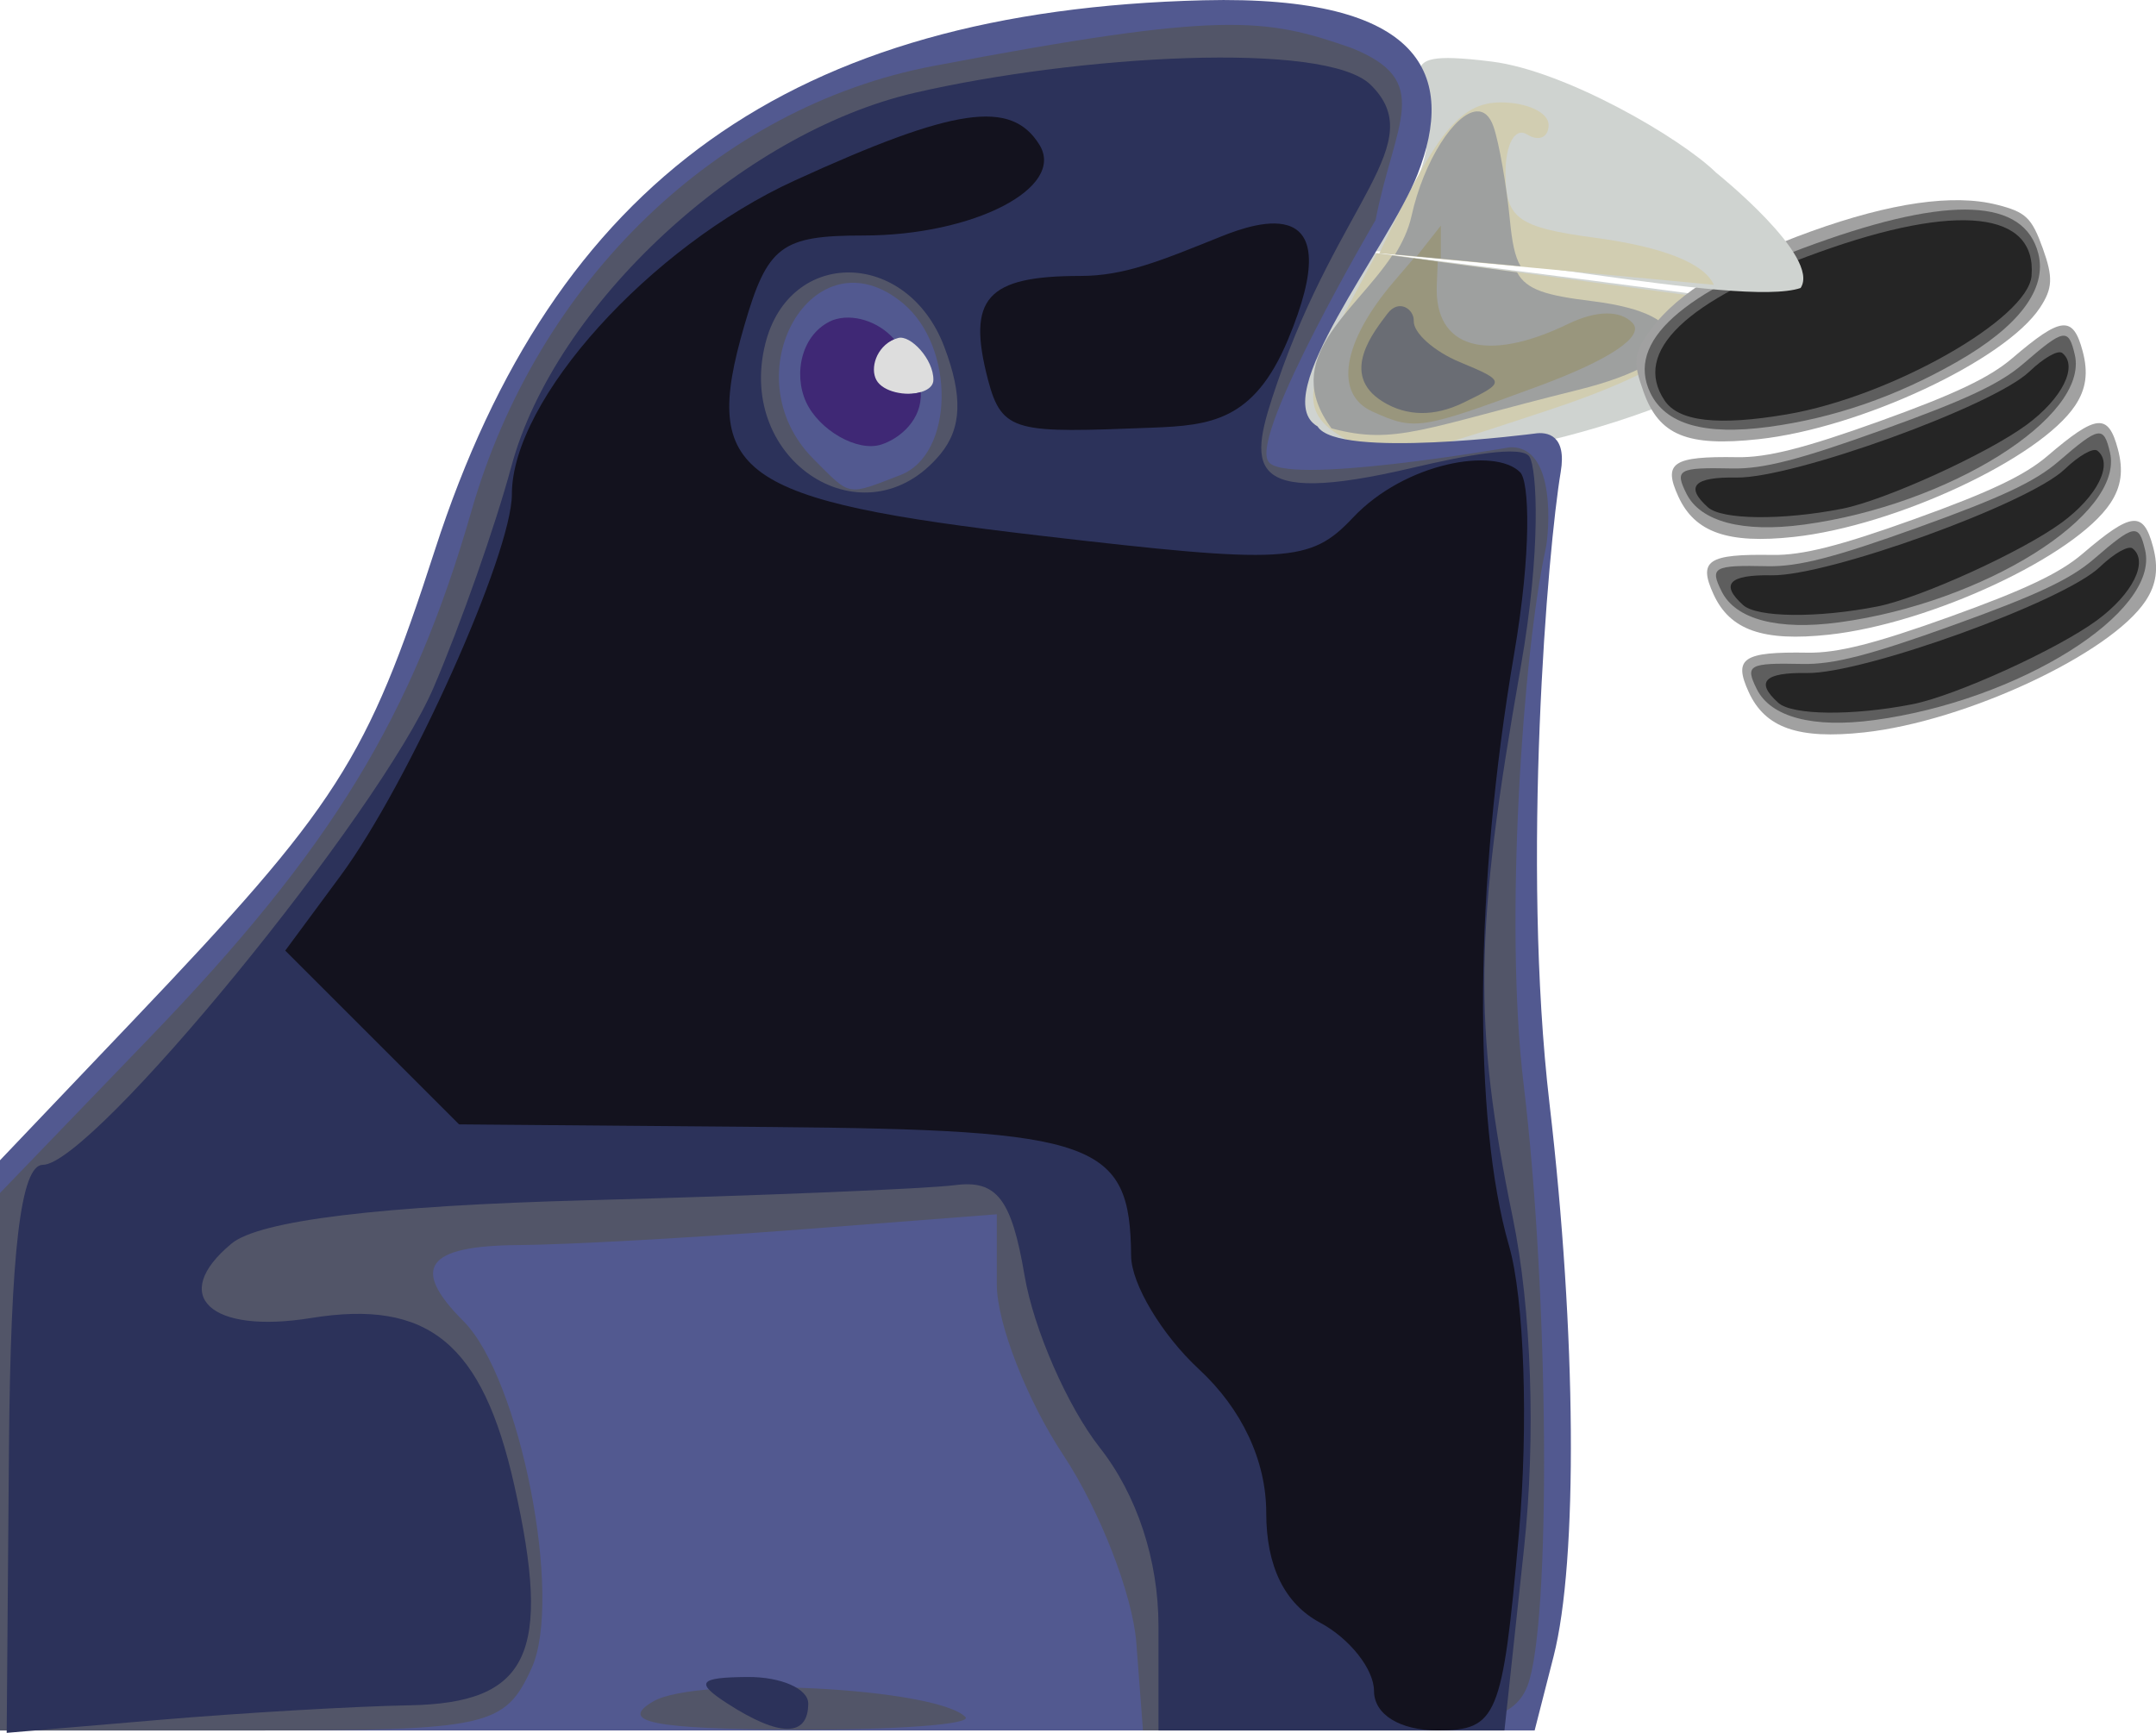 <?xml version="1.0" encoding="UTF-8" standalone="no"?>
<!-- Created with Inkscape (http://www.inkscape.org/) -->

<svg
   xmlns:dc="http://purl.org/dc/elements/1.1/"
   xmlns:cc="http://creativecommons.org/ns#"
   xmlns:rdf="http://www.w3.org/1999/02/22-rdf-syntax-ns#"
   xmlns:svg="http://www.w3.org/2000/svg"
   xmlns="http://www.w3.org/2000/svg"
   xmlns:sodipodi="http://sodipodi.sourceforge.net/DTD/sodipodi-0.dtd"
   xmlns:inkscape="http://www.inkscape.org/namespaces/inkscape"
   width="56.462mm"
   height="45.391mm"
   viewBox="0 0 200.063 160.834"
   id="svg15563"
   version="1.1"
   inkscape:version="0.91 r13725"
   sodipodi:docname="bowerbird.svg">
  <defs
     id="defs15565" />
  <sodipodi:namedview
     id="base"
     pagecolor="#ffffff"
     bordercolor="#666666"
     borderopacity="1.0"
     inkscape:pageopacity="0.0"
     inkscape:pageshadow="2"
     inkscape:zoom="0.9899495"
     inkscape:cx="-445.47512"
     inkscape:cy="49.425533"
     inkscape:document-units="px"
     inkscape:current-layer="layer1"
     showgrid="false"
     inkscape:window-width="1920"
     inkscape:window-height="982"
     inkscape:window-x="0"
     inkscape:window-y="25"
     inkscape:window-maximized="1"
     fit-margin-top="0"
     fit-margin-left="0"
     fit-margin-right="0"
     fit-margin-bottom="0" />
  <g
     inkscape:label="Layer 1"
     inkscape:groupmode="layer"
     id="layer1"
     transform="translate(-268.54,-414.802)">
    <g
       id="g15309"
       transform="matrix(1.998,0.08,-0.08,1.998,-592.953,-114.867)">
      <path
         inkscape:connector-curvature="0"
         id="path15047-3"
         d="m 504.774,256.574 c -0.497,0.539 -0.952,0.996 -1.199,1.201 -1.663,1.38 -2.359,5.727 -0.758,7.328 2.666,2.666 13.961,-0.214 19.904,-3.904 0,0 2.58,-1.092 2.897,-2.745 -8.426,-0.851 -20.844,-1.88 -20.844,-1.88 z"
         style="fill:#cfd3d0"
         sodipodi:nodetypes="cssccc" />
      <path
         inkscape:connector-curvature="0"
         id="path15045-6"
         d="m 505.393,256.625 c -2.705,5.558 -3.655,7.202 -1.484,8.467 2.358,1.373 3.483,0.836 9.699,-1.49 5.54,-2.073 7.991,-4.039 7.277,-5.514 l -15.492,-1.463 z"
         style="fill:#d1cdb1" />
      <path
         inkscape:connector-curvature="0"
         id="path15043-1"
         d="m 506.114,256.703 c -1.68,2.765 -5.039,4.971 -2.492,8.131 2.99,0.673 4.241,-0.172 11.365,-2.244 5.489,-1.597 5.424,-3.731 0.5,-4.139 -2.127,-0.176 -3.074,-0.388 -3.551,-1.199 l -5.822,-0.549 z"
         style="fill:#9ea09f" />
      <path
         inkscape:connector-curvature="0"
         id="path15041-06"
         d="m 507.116,256.797 -0.879,1.117 c -2.279,2.897 -2.579,5.326 -0.75,6.064 2.008,0.81 2.231,0.767 7.662,-1.49 3.232,-1.343 4.829,-2.507 4.242,-3.094 -0.586,-0.586 -1.709,-0.529 -2.982,0.152 -3.72,1.991 -6.172,1.38 -6.172,-1.541 l 0,-1.102 -1.121,-0.107 z"
         style="fill:#99967d" />
      <path
         style="fill:#6a6d74"
         d="m 505.96,263.506 c -2.123,-1.188 -0.519,-3.276 0.041,-4.095 0.499,-0.729 1.235,-0.258 1.235,0.293 0,0.55 0.996,1.369 2.213,1.819 2.17,0.803 2.175,0.839 0.224,1.883 -1.305,0.699 -2.581,0.733 -3.713,0.1 z"
         id="path15039-3"
         inkscape:connector-curvature="0"
         sodipodi:nodetypes="csssscc" />
    </g>
    <g
       id="g15527"
       transform="matrix(0.756,-0.272,0.272,0.756,208.234,220.42)">
      <path
         style="fill:#a1a1a1"
         d="m 162.659,405.561 c -7.425,-1.796 -10.575,-4.35 -10.961,-8.885 -0.366,-4.307 0.951,-4.638 7.935,-1.993 3.225,1.222 7.663,1.658 16.876,1.658 9.212,0 13.651,-0.436 16.876,-1.658 6.983,-2.645 8.301,-2.314 7.935,1.993 -0.217,2.553 -1.1,4.237 -2.936,5.602 -5.882,4.372 -24.246,6.06 -35.724,3.283 z m 0,-12 c -7.425,-1.796 -10.575,-4.35 -10.961,-8.885 -0.366,-4.307 0.951,-4.638 7.935,-1.993 3.225,1.222 7.663,1.658 16.876,1.658 9.212,0 13.651,-0.436 16.876,-1.658 6.983,-2.645 8.301,-2.314 7.935,1.993 -0.217,2.553 -1.1,4.237 -2.936,5.602 -5.882,4.372 -24.246,6.06 -35.724,3.283 z m 0,-12 c -7.425,-1.796 -10.575,-4.35 -10.961,-8.885 -0.366,-4.307 0.951,-4.638 7.935,-1.993 3.225,1.222 7.663,1.658 16.876,1.658 9.212,0 13.651,-0.436 16.876,-1.658 6.983,-2.645 8.301,-2.314 7.935,1.993 -0.217,2.553 -1.1,4.237 -2.936,5.602 -5.882,4.372 -24.246,6.06 -35.724,3.283 z m 0,-12 c -8.044,-1.946 -10.65,-4.296 -10.65,-9.604 0,-3.804 0.414,-4.631 3.287,-6.567 4.296,-2.895 11.439,-4.365 21.213,-4.365 9.775,0 16.917,1.47 21.213,4.365 2.873,1.936 3.287,2.763 3.287,6.567 0,3.534 -0.494,4.721 -2.626,6.313 -5.865,4.379 -24.234,6.071 -35.724,3.291 z"
         id="path15519"
         inkscape:connector-curvature="0" />
      <path
         style="fill:#5e5e5e"
         d="m 164.233,404.617 c -6.957,-1.494 -11.112,-4.353 -11.54,-7.941 -0.372,-3.115 0.142,-3.198 5.941,-0.968 3.323,1.278 7.624,1.683 17.876,1.683 10.252,0 14.553,-0.405 17.876,-1.683 5.814,-2.236 6.311,-2.15 5.941,1.035 -0.854,7.331 -19.59,11.418 -36.093,7.874 z m 0,-12 c -6.957,-1.494 -11.112,-4.353 -11.54,-7.941 -0.372,-3.115 0.142,-3.198 5.941,-0.968 3.323,1.278 7.624,1.683 17.876,1.683 10.252,0 14.553,-0.405 17.876,-1.683 5.814,-2.236 6.311,-2.15 5.941,1.035 -0.854,7.331 -19.59,11.418 -36.093,7.874 z m 0,-12 c -6.957,-1.494 -11.112,-4.353 -11.54,-7.941 -0.372,-3.115 0.142,-3.198 5.941,-0.968 3.323,1.278 7.624,1.683 17.876,1.683 10.252,0 14.553,-0.405 17.876,-1.683 5.814,-2.236 6.311,-2.15 5.941,1.035 -0.854,7.331 -19.59,11.418 -36.093,7.874 z m 0,-12 c -7.326,-1.573 -11.127,-4.326 -11.53,-8.349 -0.648,-6.472 7.343,-9.743 23.807,-9.743 16.53,0 24.448,3.263 23.807,9.81 -0.41,4.184 -4.969,7.165 -13.132,8.587 -7.97,1.388 -15.538,1.288 -22.95,-0.304 z"
         id="path15517"
         inkscape:connector-curvature="0" />
      <path
         style="fill:#252525"
         d="m 169.009,404.388 c -6.976,-1.067 -13.5,-3.495 -14.522,-5.405 -1.7,-3.176 -0.33,-3.857 4.261,-2.119 6.129,2.321 30.72,2.277 35.989,-0.063 2.107,-0.936 3.975,-1.256 4.296,-0.737 1.262,2.042 -1.776,4.958 -6.684,6.415 -5.447,1.618 -18.347,2.672 -23.34,1.909 z m 0,-12 c -6.976,-1.067 -13.5,-3.495 -14.522,-5.405 -1.7,-3.176 -0.33,-3.857 4.261,-2.119 6.129,2.321 30.72,2.277 35.989,-0.063 2.107,-0.936 3.975,-1.256 4.296,-0.737 1.262,2.042 -1.776,4.958 -6.684,6.415 -5.447,1.618 -18.347,2.672 -23.34,1.909 z m 0,-12 c -6.976,-1.067 -13.5,-3.495 -14.522,-5.405 -1.7,-3.176 -0.33,-3.857 4.261,-2.119 6.129,2.321 30.72,2.277 35.989,-0.063 2.107,-0.936 3.975,-1.256 4.296,-0.737 1.262,2.042 -1.776,4.958 -6.684,6.415 -5.447,1.618 -18.347,2.672 -23.34,1.909 z m -2.269,-12.413 c -7.949,-1.417 -12.066,-3.443 -12.78,-6.291 -1.649,-6.569 6.217,-10.087 22.549,-10.087 17.025,0 25.312,4.059 22.206,10.876 -2.072,4.548 -20.009,7.635 -31.975,5.502 z"
         id="path15515"
         inkscape:connector-curvature="0" />
    </g>
    <g
       id="g15225"
       transform="matrix(2,0,0,2,-614.353,-73.988)">
      <path
         id="path15047-6"
         d="m 508.902,247.092 c -3.201,-0.11 -0.454,1.612 -1.445,4.922 -0.441,1.472 -1.649,3.004 -2.635,4.07 4.045,-0.367 17.371,2.627 20.166,1.676 0.965,-1.443 -3.92,-5.353 -3.92,-5.353 -1.632,-1.603 -6.984,-4.726 -10.402,-5.154 -0.728,-0.091 -1.306,-0.144 -1.764,-0.16 z"
         style="fill:#cfd3d0"
         inkscape:connector-curvature="0"
         sodipodi:nodetypes="cscccccc" />
      <path
         id="path15045-1"
         d="m 511.047,249.148 c -1.747,0.01 -2.864,1.295 -5,5.75 -0.242,0.505 -0.387,0.801 -0.605,1.25 l 15.521,1.465 c -0.444,-0.983 -2.282,-1.752 -5.545,-2.189 -3.544,-0.475 -4.121,-0.891 -4.121,-2.979 0,-1.364 0.438,-2.158 1,-1.811 0.55,0.34 1,0.141 1,-0.441 0,-0.582 -1.013,-1.052 -2.25,-1.045 z"
         style="fill:#d1cdb1"
         inkscape:connector-curvature="0" />
      <path
         id="path15043-29"
         d="m 509.957,249.564 c -0.991,0.063 -2.45,2.254 -3.027,4.881 -0.139,0.617 -0.416,1.197 -0.756,1.756 l 5.824,0.549 c -0.276,-0.468 -0.398,-1.134 -0.494,-2.115 -0.161,-1.65 -0.504,-3.612 -0.762,-4.361 -0.177,-0.514 -0.455,-0.73 -0.785,-0.709 z"
         style="fill:#9ea09f"
         inkscape:connector-curvature="0" />
      <path
         id="path15041-3"
         d="m 508.297,254.865 -1.115,1.418 1.115,0.105 0,-1.523 z"
         style="fill:#99967d"
         inkscape:connector-curvature="0" />
    </g>
    <g
       id="g5472"
       transform="matrix(2,0,0,2,-536.103,-39.488)">
      <path
         style="fill:#525990"
         d="m 402.321,294.221 0,-13.23 6.149,-6.457 c 9.519,-9.997 10.879,-12.117 14.033,-21.875 5.538,-17.135 16.569,-25.026 35.644,-25.501 10.294,-0.256 11.724,3.523 9.947,8.069 -1.326,3.393 -7.024,10.343 -4.641,11.707 0.924,1.527 10.074,0.332 10.074,0.332 0.59,-0.094 1.494,0.077 1.207,1.78 -0.598,3.546 -1.834,18.077 -0.519,29.329 1.247,10.668 1.324,21.198 0.188,25.639 l -0.879,3.438 -35.601,0 -35.601,0 z"
         id="path5195"
         inkscape:connector-curvature="0"
         sodipodi:nodetypes="ccsssscsssscccc" />
      <path
         style="fill:#525568"
         d="m 402.321,294.981 0,-12.471 6.953,-7.217 c 8.428,-8.747 12.186,-14.903 14.924,-24.446 3.061,-10.668 11.439,-18.741 21.419,-20.638 13.441,-2.555 15.395,-2.238 19.388,-0.846 3.871,1.537 2.026,3.435 1.138,7.997 0,0 -5.794,9.863 -4.986,11.178 0.583,1.215 11.205,-0.634 11.205,-0.634 2.204,-0.106 1.823,4.023 1.678,4.686 -1.064,4.852 -1.928,17.421 -1.03,24.849 1.184,9.785 1.284,25.07 0.183,27.94 -0.633,1.649 -2.535,2.072 -9.318,2.072 l -8.523,0 -0.308,-4.062 c -0.17,-2.234 -1.695,-6.16 -3.391,-8.723 -1.695,-2.563 -3.083,-6.125 -3.083,-7.915 l 0,-3.254 -9.062,0.701 c -4.984,0.385 -10.891,0.713 -13.125,0.728 -4.292,0.029 -5.034,1.054 -2.558,3.531 2.629,2.629 4.638,12.864 3.161,16.105 -1.239,2.72 -2.004,2.89 -12.991,2.89 l -11.674,0 z m 41.773,-45.788 c 2.498,-0.959 2.572,-5.942 0.118,-7.978 -4.154,-3.448 -8.038,3.34 -4.141,7.237 1.753,1.753 1.505,1.707 4.023,0.741 z m -11.46,56.909 c 2.054,-1.197 13.11,-0.644 14.478,0.724 0.344,0.344 -3.264,0.609 -8.02,0.588 -6.484,-0.029 -8.099,-0.357 -6.458,-1.312 z"
         id="path5193"
         inkscape:connector-curvature="0"
         sodipodi:nodetypes="ccssscccssssscssscsssssccssssscss" />
      <path
         style="fill:#2c325a"
         d="m 402.737,294.382 c 0.074,-9.196 0.55,-13.18 1.574,-13.18 2.295,0 15.606,-16.267 18.131,-22.157 1.249,-2.913 2.871,-7.526 3.604,-10.251 2.017,-7.492 10.636,-15.477 18.72,-17.343 7.558,-1.745 19.053,-2.421 21.146,-0.374 2.766,2.704 -1.436,5.369 -4.338,13.856 -1.301,3.806 -1.734,5.807 6.298,3.919 2.428,-0.571 5.068,-1.068 5.413,-0.51 0.345,0.558 0.556,4.294 -0.409,9.773 -2.15,12.199 -2.213,16.576 -0.372,25.511 0.877,4.254 1.081,10.223 0.526,15.388 l -0.907,8.438 -8.025,0 -8.026,0 0,-4.831 c 0,-3.071 -0.993,-6.093 -2.724,-8.295 -1.498,-1.905 -3.068,-5.496 -3.489,-7.981 -0.601,-3.554 -1.287,-4.45 -3.213,-4.202 -1.347,0.174 -9.013,0.489 -17.036,0.702 -9.632,0.255 -15.254,0.939 -16.549,2.014 -2.91,2.415 -0.991,4.212 3.688,3.453 5.448,-0.884 7.954,1.177 9.433,7.757 1.764,7.849 0.68,10.117 -4.881,10.216 -2.532,0.045 -7.768,0.351 -11.636,0.68 l -7.033,0.598 z m 43.208,-46.153 c 1.002,-1.208 1.057,-2.703 0.184,-5 -1.718,-4.519 -7.176,-4.608 -8.299,-0.136 -1.38,5.5 4.647,9.314 8.115,5.136 z m -9.874,57.973 c -1.516,-0.98 -1.337,-1.215 0.938,-1.231 1.547,-0.011 2.812,0.543 2.812,1.231 0,1.566 -1.327,1.566 -3.75,0 z"
         id="path5191"
         inkscape:connector-curvature="0"
         sodipodi:nodetypes="sssssssssssscccsssssssssscsssssscss" />
      <path
         style="fill:#13121e"
         d="m 466.071,305.62 c 0,-1.007 -1.125,-2.433 -2.5,-3.169 -1.651,-0.883 -2.5,-2.617 -2.5,-5.104 0,-2.411 -1.124,-4.808 -3.125,-6.662 -1.719,-1.593 -3.134,-3.957 -3.144,-5.253 -0.043,-5.302 -1.593,-5.857 -16.709,-5.985 l -14.471,-0.122 -4.033,-4.032 -4.033,-4.032 2.562,-3.468 c 3.167,-4.287 7.953,-14.945 7.953,-17.712 0,-4.393 6.387,-11.478 13.127,-14.561 7.418,-3.393 10.04,-3.776 11.35,-1.656 1.233,1.996 -3.062,4.21 -8.166,4.21 -3.821,0 -4.454,0.48 -5.532,4.199 -2.001,6.897 -0.315,8.092 13.729,9.73 11.428,1.333 12.531,1.27 14.513,-0.833 2.42,-2.567 6.583,-3.285 7.759,-2.108 0.428,0.428 0.542,3.646 -0.282,8.45 -1.83,10.67 -1.923,21.609 -0.234,27.446 0.71,2.453 0.908,8.339 0.453,13.429 -0.757,8.463 -1.006,9.062 -3.763,9.062 -1.76,0 -2.953,-0.74 -2.953,-1.831 z m -17.911,-60.857 c -0.987,-3.776 -0.064,-4.812 4.285,-4.812 2.049,0 3.715,-0.698 6.551,-1.838 1.65,-0.663 5.993,-2.124 3.068,4.831 -1.57,3.734 -3.575,3.943 -6.284,4.048 -6.285,0.244 -6.968,0.267 -7.62,-2.228 z"
         id="path5189"
         inkscape:connector-curvature="0"
         sodipodi:nodetypes="sssssscccssssssssssssssssssss" />
    </g>
    <g
       transform="matrix(2,0,0,2,-520.546,-219.093)"
       id="g15487">
      <path
         sodipodi:nodetypes="cssc"
         inkscape:connector-curvature="0"
         id="path5185-3-3-6-2-9-2-9"
         d="m 435.239,334.817 c -0.597,-1.298 0.207,-1.961 0.972,-2.183 0.566,-0.164 1.655,0.989 1.638,1.95 -0.016,0.866 -2.328,0.8 -2.61,0.233 z"
         style="fill:#dddddd;fill-opacity:1;stroke:none;stroke-width:0.498;stroke-miterlimit:4;stroke-dasharray:none;stroke-opacity:1" />
      <path
         sodipodi:nodetypes="csccscsc"
         inkscape:connector-curvature="0"
         id="path5185-3-3-6-2-7-3"
         d="m 435.427,337.579 c -1.111,0.356 -2.886,-0.675 -3.484,-1.973 -0.597,-1.298 -0.23,-3.178 1.227,-3.797 0.916,-0.339 2.132,0.047 2.859,0.879 -0.846,0.385 -1.115,1.352 -0.827,1.89 0.303,0.566 1.39,0.769 2.061,0.566 0.076,1.272 -0.963,2.156 -1.835,2.435 z"
         style="fill:#3f2875;fill-opacity:1;stroke:none;stroke-width:0.498;stroke-miterlimit:4;stroke-dasharray:none;stroke-opacity:1" />
    </g>
  </g>
</svg>

